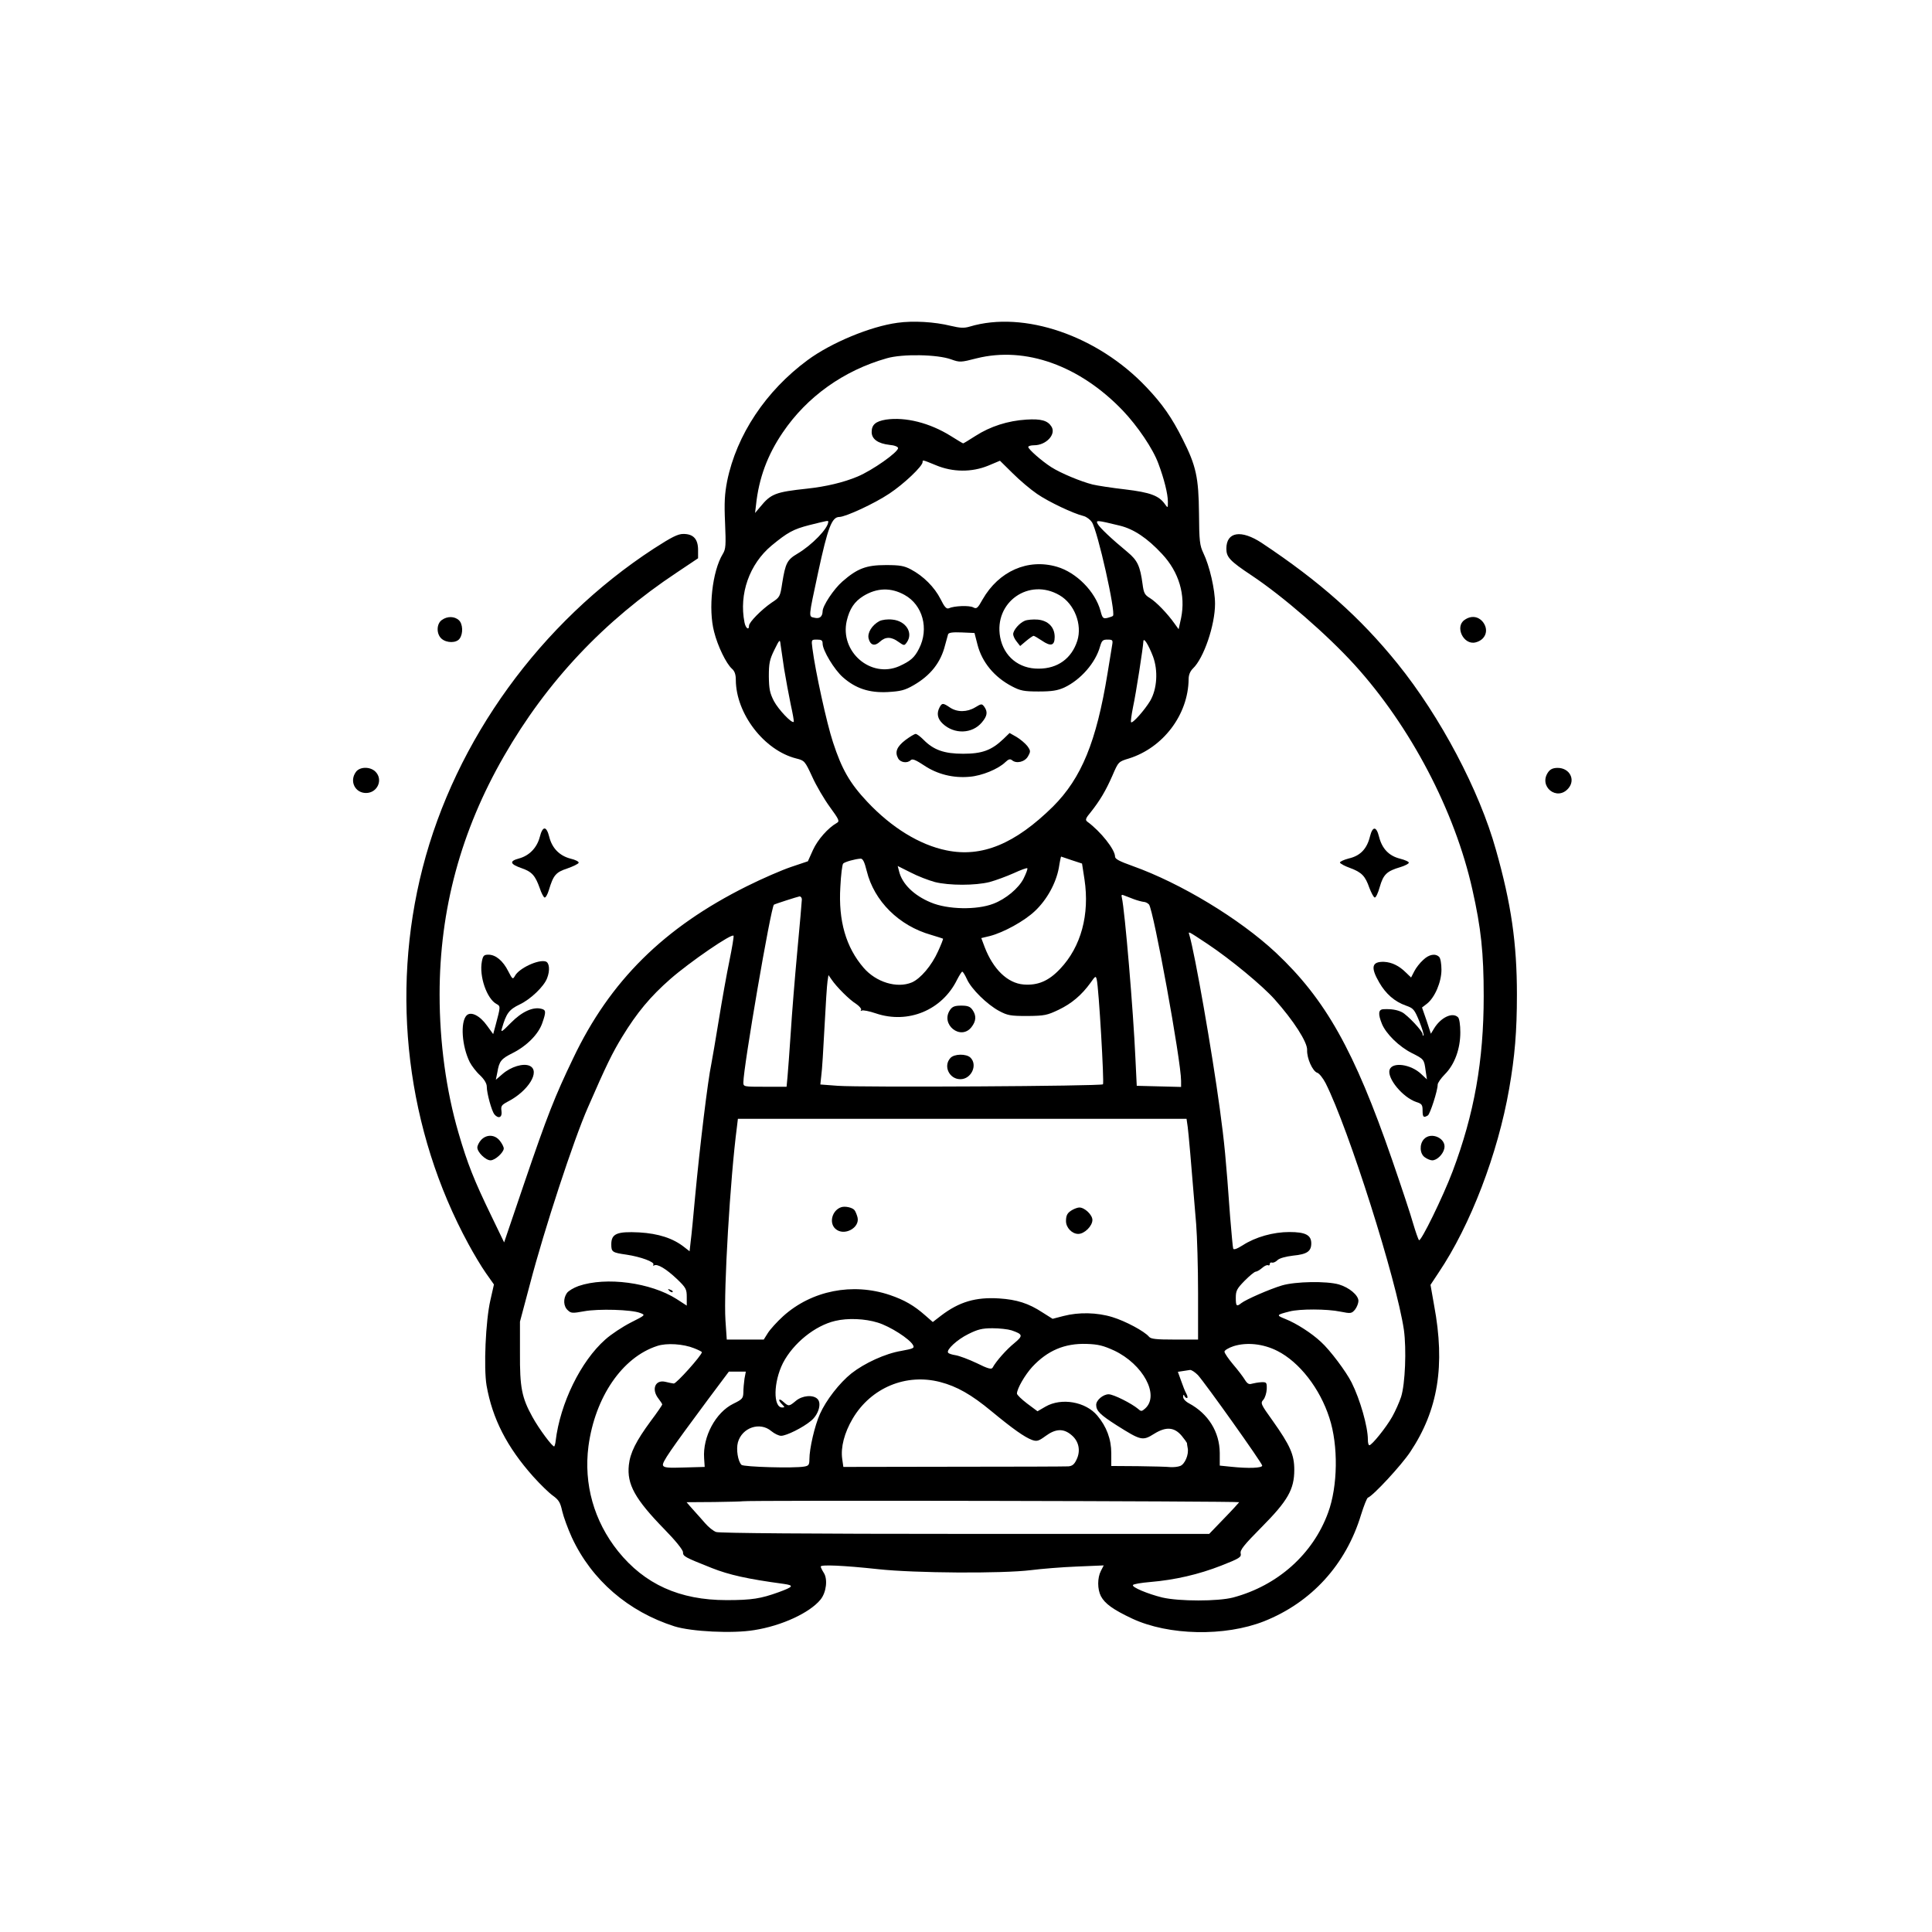 <?xml version="1.0" standalone="no"?>
<!DOCTYPE svg PUBLIC "-//W3C//DTD SVG 20010904//EN"
 "http://www.w3.org/TR/2001/REC-SVG-20010904/DTD/svg10.dtd">
<svg version="1.0" xmlns="http://www.w3.org/2000/svg"
 width="1024pt" height="1024pt" viewBox="0 0 1024 1024"
 preserveAspectRatio="xMidYMid meet">

<g transform="translate(0,1024) scale(0.1,-0.1)"
fill="#000000" stroke="none">
<path d="M4756 8529 c-142 -19 -352 -106 -476 -198 -221 -163 -376 -396 -426
-641 -13 -67 -16 -114 -11 -221 5 -119 4 -139 -12 -165 -56 -92 -78 -292 -46
-413 19 -76 64 -168 94 -195 15 -13 21 -31 21 -60 1 -179 150 -373 320 -416
44 -11 46 -13 85 -97 21 -47 64 -120 94 -161 49 -67 52 -75 36 -84 -46 -26
-101 -88 -126 -143 l-27 -60 -89 -30 c-48 -16 -154 -62 -234 -102 -440 -219
-726 -502 -921 -912 -98 -204 -137 -303 -259 -661 l-107 -315 -70 145 c-89
184 -124 271 -172 436 -65 223 -100 478 -100 733 0 450 113 867 341 1263 228
397 531 718 917 974 l112 75 0 44 c0 58 -25 85 -78 85 -29 0 -61 -16 -157 -78
-600 -391 -1051 -1014 -1225 -1692 -172 -670 -84 -1393 243 -1994 27 -50 68
-119 92 -153 l43 -61 -19 -84 c-25 -109 -36 -358 -20 -452 31 -175 107 -325
248 -483 36 -40 82 -85 103 -100 32 -23 40 -37 50 -83 7 -30 30 -93 51 -139
105 -226 299 -393 544 -471 90 -28 308 -39 422 -20 147 23 295 92 352 162 31
38 39 109 17 142 -9 14 -16 29 -16 33 0 11 120 6 305 -14 193 -21 656 -24 810
-5 55 7 164 16 243 19 l142 6 -15 -29 c-19 -37 -19 -97 0 -134 21 -40 66 -72
166 -119 193 -90 491 -96 699 -14 251 100 434 300 514 565 15 48 31 88 36 90
27 9 178 172 225 243 147 221 186 457 126 777 l-19 108 43 65 c169 251 314
630 374 975 30 172 41 303 41 499 0 271 -30 480 -111 766 -88 316 -295 707
-522 988 -198 245 -412 435 -719 639 -109 72 -188 60 -188 -30 0 -45 18 -65
134 -142 168 -112 399 -313 545 -473 297 -327 532 -775 625 -1192 46 -204 60
-335 60 -565 0 -342 -50 -624 -165 -929 -51 -135 -169 -376 -178 -364 -4 4
-18 44 -31 88 -12 44 -63 197 -112 339 -200 579 -353 850 -616 1097 -193 180
-504 368 -759 459 -70 25 -93 37 -93 50 0 37 -76 133 -147 185 -12 9 -9 18 18
50 49 62 80 114 115 194 32 74 32 74 88 91 181 57 314 232 316 420 0 23 8 42
23 57 57 54 117 229 117 343 0 75 -29 201 -62 269 -19 40 -22 63 -23 210 -2
190 -15 252 -87 394 -56 112 -107 186 -192 275 -258 273 -649 407 -936 321
-30 -9 -50 -8 -101 4 -85 21 -198 28 -283 16z m286 -194 c45 -16 50 -16 135 6
258 64 545 -38 774 -277 78 -82 160 -202 189 -282 30 -80 50 -160 50 -201 0
-34 0 -35 -15 -14 -32 46 -78 63 -211 79 -70 8 -148 20 -173 26 -63 16 -169
60 -219 92 -50 32 -122 95 -122 107 0 5 14 9 31 9 64 0 118 58 92 99 -20 32
-55 42 -133 37 -98 -6 -191 -36 -269 -86 -34 -22 -64 -40 -66 -40 -2 0 -32 18
-67 40 -111 69 -239 101 -342 86 -55 -9 -76 -27 -76 -66 0 -37 33 -61 95 -68
26 -2 45 -10 45 -17 0 -22 -136 -118 -215 -151 -74 -31 -166 -53 -268 -64
-167 -18 -191 -27 -248 -97 l-27 -32 5 42 c15 143 61 266 142 385 128 189 322
328 551 393 82 24 269 21 342 -6z m-81 -561 c89 -37 189 -38 277 -2 l62 26 68
-67 c37 -37 95 -86 129 -109 61 -42 192 -104 246 -117 16 -4 35 -19 44 -32 31
-46 128 -481 112 -497 -2 -3 -15 -7 -29 -11 -23 -5 -27 -2 -37 37 -28 103
-128 204 -231 234 -154 45 -308 -23 -394 -173 -26 -47 -32 -52 -50 -42 -21 11
-101 8 -129 -5 -12 -5 -23 6 -44 49 -32 63 -91 122 -157 157 -36 19 -58 23
-133 23 -104 0 -151 -18 -230 -87 -46 -40 -105 -129 -105 -158 -1 -29 -16 -41
-44 -34 -31 7 -32 -4 20 239 52 241 73 295 113 295 34 1 186 71 265 124 77 51
176 145 176 167 0 12 -2 13 71 -17z m-571 -299 c0 -35 -86 -124 -164 -170 -54
-32 -63 -50 -80 -155 -11 -73 -13 -76 -56 -104 -54 -37 -120 -104 -120 -122 0
-27 -18 -14 -24 17 -30 151 26 309 143 407 85 70 115 87 201 109 97 24 100 25
100 18z m1545 -21 c74 -18 146 -66 224 -150 90 -96 126 -218 101 -340 l-13
-59 -21 29 c-38 54 -98 116 -131 136 -28 17 -33 27 -39 73 -13 97 -27 127 -80
171 -86 71 -147 129 -158 149 -11 21 -6 21 117 -9z m-1141 -367 c97 -53 131
-180 77 -285 -24 -48 -46 -66 -105 -93 -151 -66 -316 77 -278 241 15 63 40
101 88 131 72 44 146 46 218 6z m822 -2 c79 -46 121 -155 94 -241 -30 -94
-104 -148 -205 -148 -105 -1 -185 65 -204 167 -34 185 153 317 315 222z m-435
-262 c24 -93 89 -172 183 -221 44 -23 63 -27 141 -27 71 0 100 5 136 21 87 41
166 131 190 219 9 30 14 35 39 35 27 0 29 -3 25 -27 -3 -16 -14 -84 -25 -153
-59 -362 -138 -554 -289 -705 -201 -198 -377 -271 -565 -232 -142 29 -290 120
-419 257 -93 99 -135 172 -182 316 -33 99 -94 379 -109 497 -6 47 -6 47 24 47
24 0 30 -4 30 -21 0 -36 62 -139 108 -179 67 -59 139 -83 237 -78 68 4 90 9
137 36 90 52 144 120 167 212 7 25 14 51 16 58 3 9 24 12 72 10 l68 -3 16 -62z
m-1025 -128 c9 -55 25 -140 35 -189 11 -49 18 -90 16 -92 -10 -10 -81 65 -105
110 -22 43 -26 64 -27 131 0 69 4 89 29 140 28 57 30 58 33 30 2 -16 11 -75
19 -130z m1955 66 c28 -75 22 -173 -15 -236 -29 -48 -93 -121 -101 -113 -3 3
2 38 10 79 16 73 54 319 55 349 1 25 27 -17 51 -79z m-431 -1080 l55 -18 13
-84 c28 -186 -18 -357 -129 -474 -61 -65 -119 -89 -194 -83 -85 7 -161 81
-206 198 l-18 48 46 11 c73 19 182 79 238 132 64 60 112 148 127 229 5 33 11
60 12 60 0 0 26 -9 56 -19z m-1086 -58 c39 -159 171 -290 341 -338 33 -10 61
-19 63 -20 2 -2 -10 -32 -26 -67 -34 -76 -93 -145 -139 -165 -79 -33 -190 1
-256 78 -93 108 -134 248 -123 428 3 63 10 119 15 124 9 9 62 24 92 26 12 1
21 -17 33 -66z m361 -58 c76 -19 214 -19 290 0 33 9 90 30 128 47 37 17 69 29
72 26 3 -2 -6 -27 -20 -55 -26 -51 -94 -108 -160 -133 -88 -34 -243 -31 -332
7 -89 37 -152 98 -168 166 l-7 27 68 -34 c38 -20 96 -42 129 -51z m1055 -91
c19 -7 42 -13 51 -14 9 0 22 -6 29 -14 24 -30 170 -828 170 -935 l0 -32 -117
3 -118 3 -7 145 c-11 249 -56 783 -72 853 -4 14 -1 17 12 11 9 -3 33 -13 52
-20z m-1760 -1 c0 -10 -11 -133 -24 -273 -13 -140 -29 -336 -35 -435 -7 -99
-14 -204 -17 -232 l-5 -53 -115 0 c-112 0 -114 0 -114 23 0 80 146 930 162
942 6 4 124 42 136 44 6 0 12 -7 12 -16z m2150 -236 c123 -82 291 -221 356
-294 100 -112 174 -227 172 -268 -2 -44 29 -113 54 -121 10 -3 30 -28 44 -55
122 -242 376 -1043 415 -1308 14 -102 7 -286 -15 -355 -9 -27 -30 -75 -47
-105 -32 -57 -108 -151 -121 -151 -5 0 -8 13 -8 30 0 68 -41 212 -86 302 -29
58 -115 173 -163 216 -49 46 -130 98 -188 121 -50 20 -49 22 22 40 53 14 198
14 270 -1 55 -11 59 -10 77 11 10 13 18 34 18 46 0 30 -49 71 -103 87 -65 19
-231 16 -302 -5 -67 -20 -192 -75 -216 -94 -25 -20 -29 -16 -29 29 0 37 6 48
47 90 26 26 52 48 59 48 6 0 21 9 34 20 12 11 27 17 31 14 5 -3 9 0 9 6 0 7 5
10 12 8 6 -2 19 3 29 13 10 10 42 19 83 24 74 7 96 23 96 65 0 44 -31 60 -116
60 -85 0 -179 -26 -247 -70 -32 -20 -49 -26 -51 -17 -2 6 -9 82 -16 167 -23
319 -30 390 -55 575 -41 302 -132 822 -161 919 -7 22 -10 23 96 -47z m-2534
-90 c-14 -67 -39 -207 -56 -312 -17 -104 -35 -210 -40 -235 -18 -84 -60 -428
-86 -705 -9 -99 -19 -204 -23 -233 l-6 -54 -27 21 c-60 48 -138 73 -240 79
-118 6 -148 -7 -148 -63 0 -41 5 -44 81 -55 74 -11 151 -39 142 -53 -3 -5 -1
-7 4 -4 17 10 64 -18 121 -72 48 -46 52 -54 52 -96 l0 -45 -54 35 c-137 87
-373 119 -519 69 -26 -9 -54 -26 -62 -37 -21 -30 -19 -71 5 -92 17 -16 25 -16
86 -5 75 14 252 9 297 -9 29 -11 29 -11 -50 -51 -43 -22 -104 -62 -135 -90
-130 -115 -239 -338 -263 -538 -1 -12 -5 -25 -7 -28 -7 -7 -81 92 -116 156
-57 103 -67 157 -66 340 l0 165 53 199 c76 291 232 766 307 936 98 225 130
290 182 375 78 128 150 214 255 306 104 91 330 246 335 229 2 -5 -8 -65 -22
-133z m1259 -97 c23 -52 107 -134 170 -168 45 -24 60 -27 150 -27 92 1 105 4
166 33 69 33 122 78 169 143 26 37 28 38 33 17 11 -45 40 -548 33 -555 -10
-10 -1282 -17 -1405 -8 l-93 7 5 47 c4 25 11 141 17 256 6 116 13 225 16 244
l5 33 16 -23 c26 -39 96 -109 131 -130 17 -12 29 -26 26 -31 -4 -7 -2 -8 4 -4
6 3 39 -3 74 -15 171 -58 352 17 431 179 12 23 24 42 27 42 4 0 15 -18 25 -40z
m1170 -782 c5 -39 17 -173 45 -517 5 -64 10 -227 10 -363 l0 -248 -124 0 c-98
0 -126 3 -136 15 -24 29 -125 83 -194 104 -81 25 -178 27 -259 6 l-58 -15 -54
34 c-73 48 -136 68 -229 74 -125 8 -212 -18 -308 -91 l-44 -34 -40 35 c-60 53
-111 82 -187 108 -198 67 -415 24 -566 -112 -33 -30 -69 -70 -81 -89 l-22 -35
-98 0 -98 0 -7 103 c-10 156 25 752 61 1025 l5 42 1189 0 1189 0 6 -42z
m-1643 -1038 c66 -20 170 -87 187 -119 9 -16 3 -19 -62 -31 -85 -14 -195 -65
-264 -119 -64 -51 -135 -143 -167 -215 -28 -62 -56 -184 -56 -240 0 -30 -4
-35 -27 -39 -55 -10 -322 -2 -333 9 -19 19 -29 82 -19 119 22 79 117 111 177
60 17 -14 40 -25 52 -25 28 0 115 43 158 79 40 32 58 93 35 116 -23 24 -81 19
-115 -10 -36 -30 -38 -30 -66 -5 -25 23 -31 10 -6 -14 14 -14 14 -16 0 -16
-49 0 -47 135 4 236 54 104 169 198 277 223 66 16 158 12 225 -9z m709 -41
c61 -21 63 -28 15 -68 -41 -33 -97 -96 -115 -130 -6 -10 -24 -6 -84 24 -42 20
-93 39 -112 42 -20 3 -38 9 -40 14 -10 15 48 69 107 98 50 25 73 31 128 31 37
0 82 -5 101 -11z m-1682 -95 c23 -9 41 -18 41 -21 0 -16 -136 -168 -149 -166
-9 1 -28 5 -44 9 -54 13 -76 -39 -37 -89 11 -14 20 -28 20 -31 0 -3 -27 -43
-61 -88 -78 -106 -109 -168 -116 -233 -11 -102 32 -180 189 -341 58 -59 98
-109 98 -121 0 -22 7 -26 153 -84 91 -36 188 -58 381 -84 56 -8 52 -15 -27
-44 -94 -34 -142 -42 -276 -42 -249 0 -434 84 -575 259 -128 160 -183 356
-157 557 35 260 179 471 364 531 50 17 139 11 196 -12z m2226 -12 c154 -73
242 -237 165 -307 -18 -16 -22 -17 -37 -3 -36 30 -131 78 -157 78 -29 0 -66
-31 -66 -56 0 -32 22 -53 108 -108 130 -82 138 -84 200 -45 63 39 107 35 146
-12 14 -17 26 -34 27 -37 0 -4 2 -16 4 -27 7 -34 -15 -86 -40 -95 -13 -5 -36
-7 -52 -6 -15 2 -92 4 -170 5 l-143 1 0 68 c0 74 -25 141 -74 199 -62 74 -190
96 -274 48 l-43 -25 -55 41 c-30 23 -54 46 -54 53 1 27 42 98 81 141 81 87
172 126 289 122 61 -2 88 -9 145 -35z m865 -2 c117 -59 226 -199 276 -355 48
-146 45 -363 -7 -503 -80 -219 -267 -386 -503 -449 -80 -21 -286 -21 -376 0
-77 19 -163 55 -155 66 2 5 43 12 91 16 131 11 257 40 377 87 97 38 107 45
103 64 -5 18 17 45 110 139 140 141 174 201 174 305 0 80 -22 129 -114 259
-64 89 -66 94 -50 112 9 10 17 36 18 56 1 36 -1 38 -29 37 -16 -1 -39 -5 -50
-8 -15 -5 -24 0 -37 21 -9 15 -37 52 -62 81 -25 30 -46 60 -46 68 0 7 21 20
48 29 70 22 157 13 232 -25z m-421 -128 c39 -43 341 -467 341 -480 0 -13 -72
-16 -166 -6 l-59 6 0 67 c-1 112 -61 208 -163 263 -19 10 -32 25 -31 35 0 11
3 13 6 6 2 -7 9 -13 14 -13 5 0 4 10 -3 23 -7 12 -19 43 -28 69 l-17 47 26 4
c14 2 32 5 39 6 8 0 26 -12 41 -27z m-2403 -19 c-3 -21 -6 -54 -6 -73 -1 -32
-6 -37 -53 -60 -94 -46 -163 -175 -155 -289 l3 -46 -108 -3 c-87 -3 -108 -1
-113 11 -6 16 38 79 239 350 l110 147 45 0 45 0 -7 -37z m1037 -18 c89 -23
166 -67 271 -154 115 -95 176 -138 216 -153 26 -9 35 -6 72 21 53 39 95 41
137 5 39 -32 50 -83 27 -130 -12 -26 -23 -34 -43 -36 -16 -1 -290 -2 -610 -2
l-583 -1 -6 42 c-9 61 11 139 56 215 97 163 282 240 463 193z m1585 -637 c-2
-3 -38 -43 -81 -87 l-78 -81 -1294 0 c-821 0 -1303 4 -1319 10 -15 5 -41 26
-59 47 -17 20 -39 44 -47 53 -8 9 -23 26 -33 37 l-18 21 147 1 c82 1 149 3
150 4 6 6 2634 1 2632 -5z"/>
<path d="M4661 6948 c-39 -21 -65 -62 -57 -93 9 -35 32 -42 60 -16 29 27 60
27 98 -1 30 -21 31 -21 44 -3 36 50 -4 114 -76 121 -26 3 -55 -1 -69 -8z"/>
<path d="M5432 6950 c-29 -12 -61 -49 -62 -71 0 -9 8 -27 19 -40 l18 -23 32
27 c18 15 36 27 39 27 4 0 24 -12 45 -26 47 -32 67 -26 67 20 0 52 -35 87 -90
92 -25 2 -56 -1 -68 -6z"/>
<path d="M4980 6491 c-17 -32 -11 -61 17 -87 61 -57 156 -54 207 7 29 34 32
56 13 83 -13 17 -15 17 -48 -3 -43 -26 -95 -27 -134 -1 -37 25 -42 25 -55 1z"/>
<path d="M4798 6317 c-45 -35 -56 -63 -38 -96 12 -23 49 -28 67 -10 9 9 27 1
71 -28 70 -47 155 -68 241 -60 65 5 152 41 189 77 18 17 26 19 37 10 23 -19
68 -8 84 22 14 25 14 29 -4 54 -11 14 -37 36 -57 48 l-37 21 -33 -32 c-63 -60
-113 -78 -213 -78 -101 0 -157 20 -211 75 -16 16 -34 30 -41 30 -6 0 -31 -15
-55 -33z"/>
<path d="M3547 3399 c7 -7 15 -10 18 -7 3 3 -2 9 -12 12 -14 6 -15 5 -6 -5z"/>
<path d="M5036 4888 c-54 -77 56 -165 113 -92 25 32 27 61 5 92 -12 17 -25 22
-59 22 -34 0 -47 -5 -59 -22z"/>
<path d="M5037 4632 c-39 -43 -5 -112 53 -112 58 0 93 75 54 114 -22 22 -87
21 -107 -2z"/>
<path d="M4460 3842 c-49 -15 -68 -83 -32 -115 45 -41 131 5 117 61 -4 15 -11
32 -16 38 -11 14 -49 22 -69 16z"/>
<path d="M5685 3828 c-27 -15 -35 -28 -35 -60 0 -35 32 -68 65 -68 33 0 75 42
75 74 0 27 -41 66 -69 66 -9 0 -25 -6 -36 -12z"/>
<path d="M2342 6954 c-29 -20 -30 -74 -2 -99 27 -24 79 -24 96 0 20 27 17 79
-4 98 -23 21 -61 22 -90 1z"/>
<path d="M7762 6954 c-52 -36 -5 -134 58 -119 54 13 73 65 40 108 -25 31 -63
36 -98 11z"/>
<path d="M1886 6148 c-35 -49 -4 -111 54 -111 61 0 92 71 50 113 -28 28 -84
27 -104 -2z"/>
<path d="M8206 6148 c-54 -76 47 -157 107 -86 39 46 6 108 -57 108 -25 0 -39
-7 -50 -22z"/>
<path d="M2861 5804 c-15 -57 -55 -99 -110 -114 -53 -14 -49 -30 15 -52 54
-19 71 -39 95 -106 8 -25 20 -47 25 -49 6 -2 16 16 23 39 24 80 37 95 98 115
31 11 58 24 60 30 2 6 -17 16 -43 22 -58 15 -98 55 -113 116 -15 59 -35 58
-50 -1z"/>
<path d="M7261 5806 c-16 -65 -51 -102 -112 -116 -27 -7 -48 -17 -47 -22 2 -6
27 -19 55 -29 61 -23 79 -42 101 -105 10 -26 22 -49 28 -51 6 -2 18 23 27 56
19 66 37 84 109 105 23 7 43 17 45 23 2 5 -19 15 -47 22 -59 15 -95 53 -111
117 -14 56 -34 56 -48 0z"/>
<path d="M2554 5144 c-15 -78 26 -197 77 -225 23 -12 22 -14 -4 -112 l-13 -48
-32 44 c-38 54 -86 78 -109 55 -34 -35 -25 -164 17 -248 10 -19 34 -51 54 -69
23 -22 36 -44 36 -60 0 -36 26 -129 40 -147 22 -26 43 -17 38 17 -4 27 0 32
33 50 110 56 175 163 116 190 -34 15 -99 -5 -143 -43 l-36 -31 8 39 c10 60 20
72 82 103 75 38 136 100 156 158 21 60 20 70 -4 76 -45 12 -104 -15 -162 -74
-47 -48 -55 -53 -48 -31 23 81 38 101 94 128 58 27 130 96 146 140 16 41 12
82 -8 88 -38 12 -142 -36 -163 -77 -11 -19 -13 -18 -35 25 -28 56 -67 88 -105
88 -24 0 -29 -5 -35 -36z"/>
<path d="M7543 5152 c-17 -15 -38 -42 -47 -60 l-17 -33 -27 26 c-36 36 -75 55
-116 57 -65 2 -73 -28 -26 -109 35 -61 82 -102 142 -123 40 -14 45 -21 71 -84
15 -38 25 -71 22 -74 -3 -3 -5 0 -5 7 0 16 -79 100 -109 116 -26 13 -57 18
-98 16 -28 -1 -30 -25 -8 -79 22 -52 90 -119 157 -153 66 -33 66 -34 74 -93
l7 -47 -31 29 c-55 52 -153 65 -167 22 -14 -45 70 -147 142 -171 29 -9 33 -15
33 -45 0 -35 5 -40 28 -26 12 8 52 132 52 163 0 9 17 34 38 55 52 52 82 135
82 222 0 40 -5 73 -12 80 -29 29 -91 0 -127 -59 l-17 -28 -23 70 -24 69 26 20
c42 33 77 115 77 180 0 31 -5 61 -12 68 -20 20 -54 14 -85 -16z"/>
<path d="M2550 4198 c-11 -12 -20 -30 -20 -40 0 -25 44 -68 70 -68 24 0 70 42
70 63 0 8 -9 26 -21 41 -26 33 -70 35 -99 4z"/>
<path d="M7547 4202 c-25 -27 -22 -78 5 -96 12 -9 30 -16 39 -16 25 0 57 31
64 62 13 54 -70 92 -108 50z"/>
</g>
</svg>
